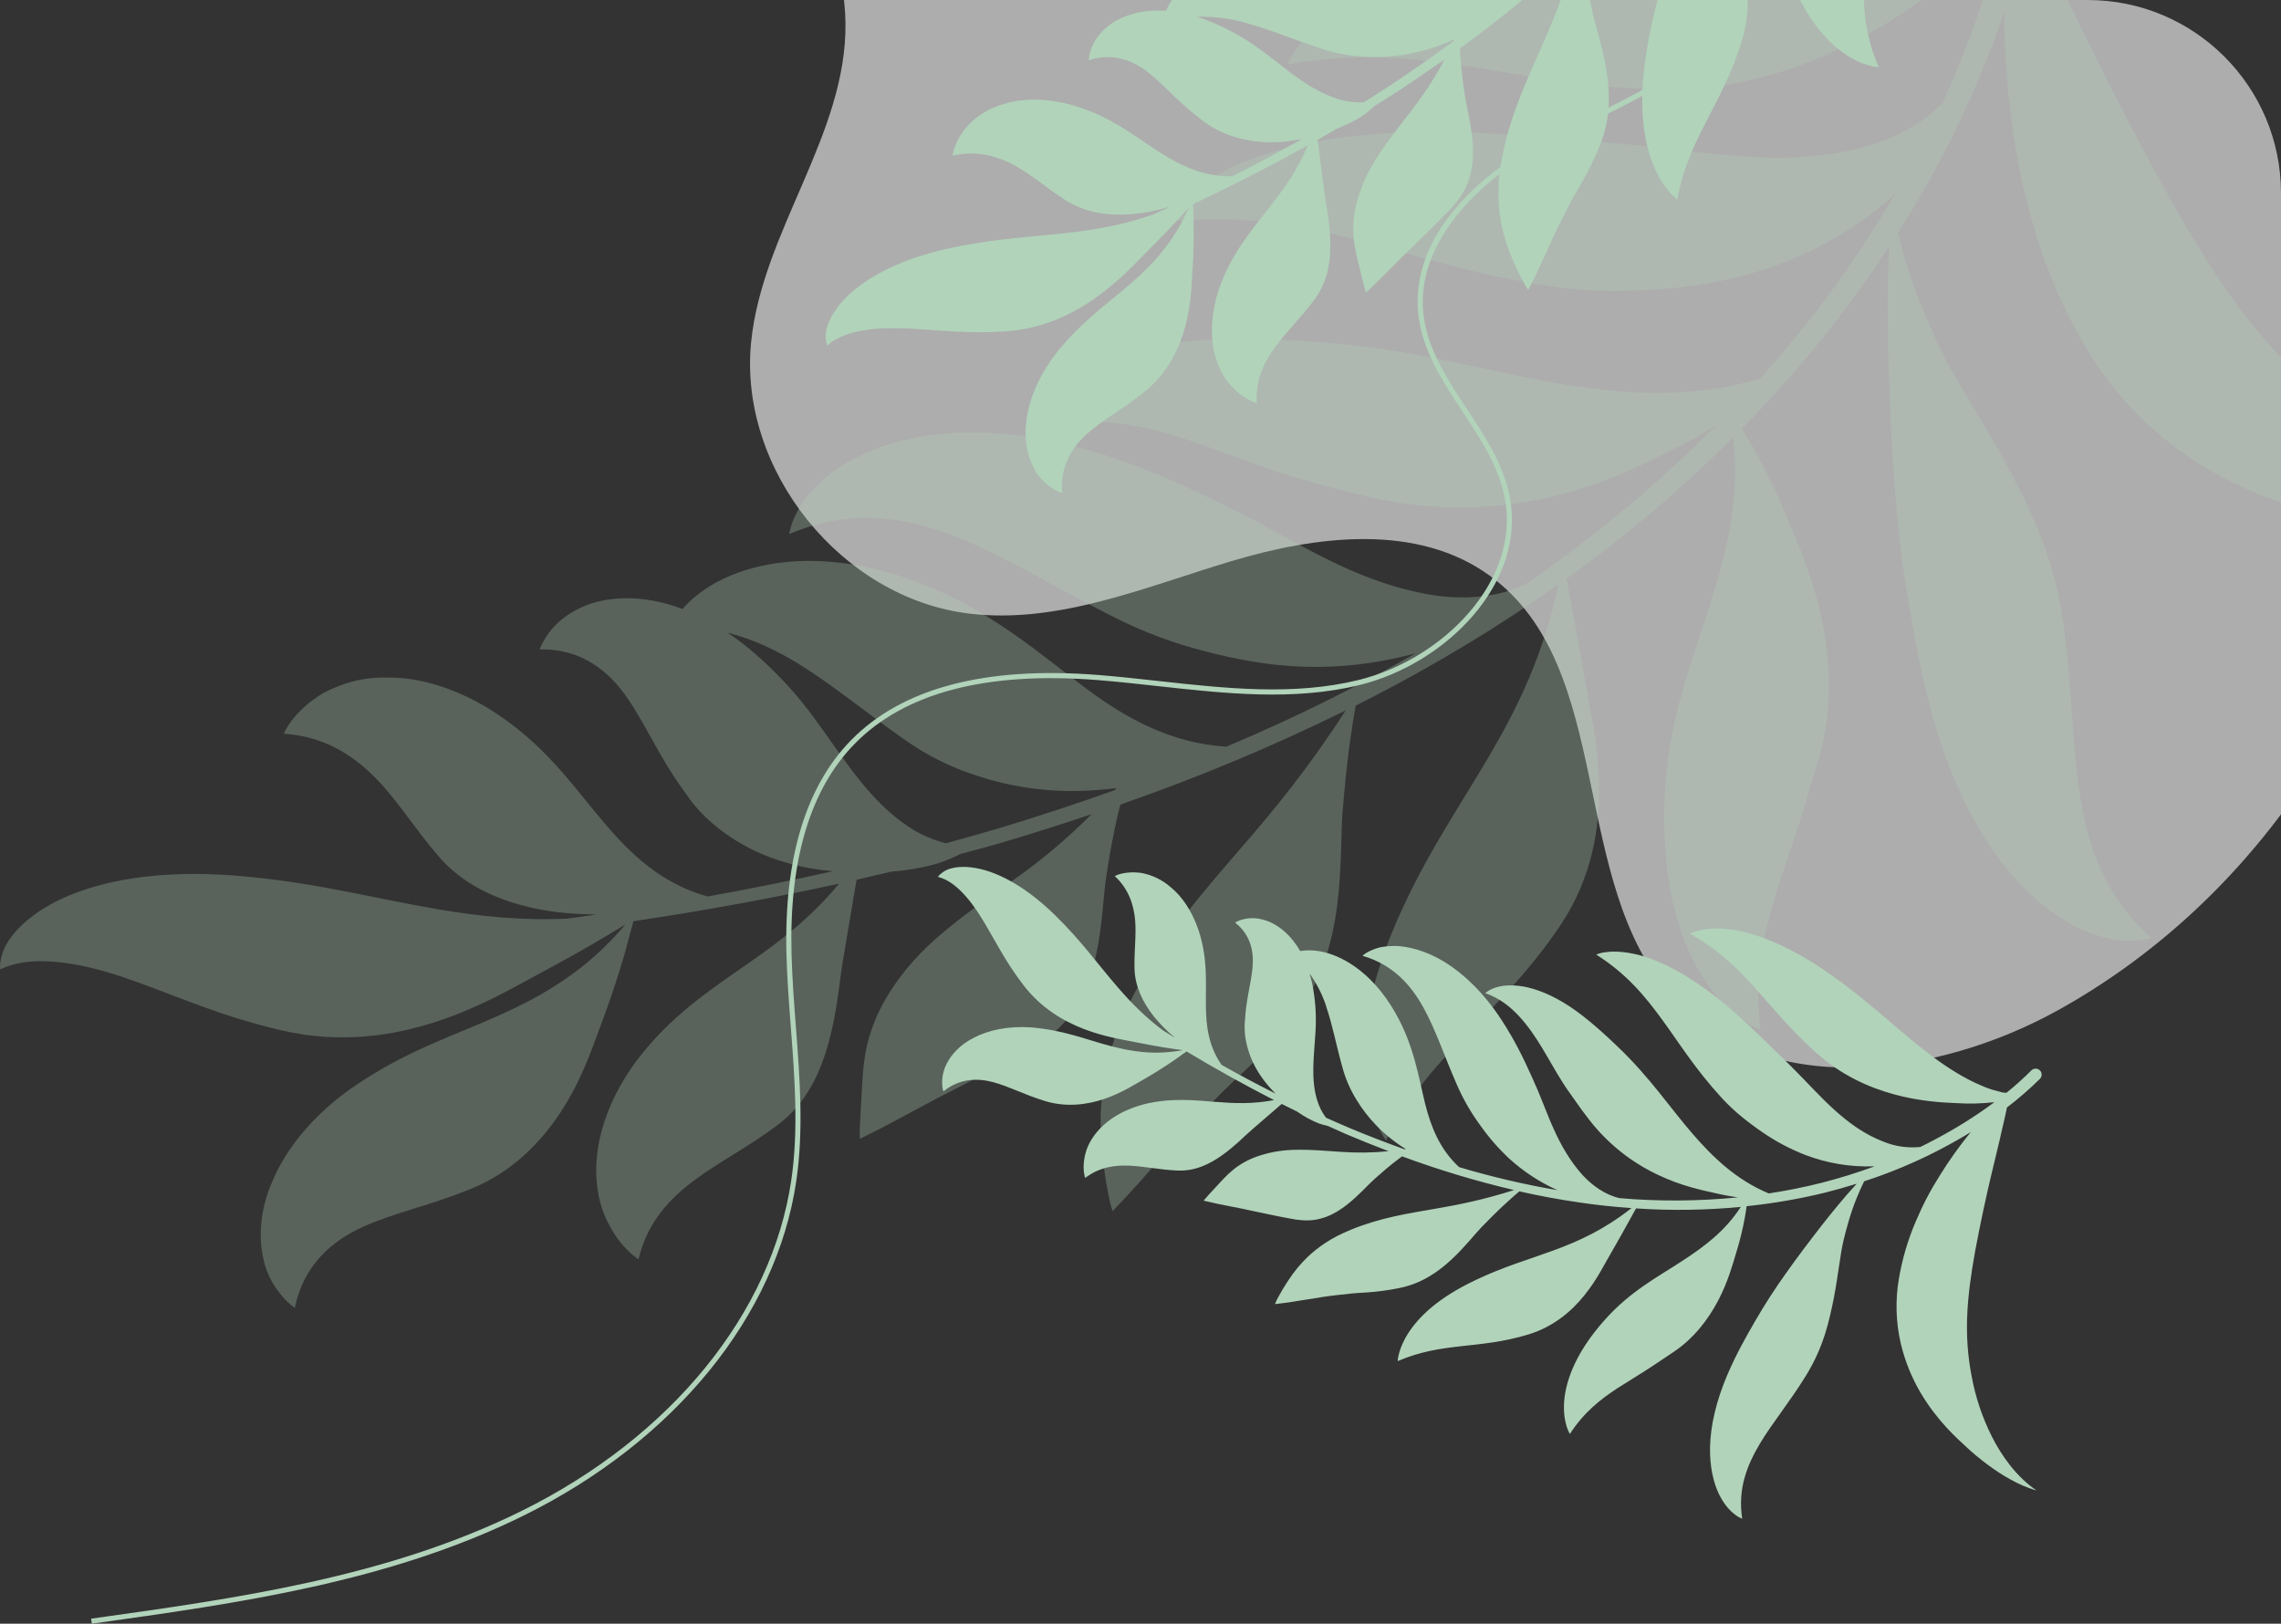 <svg width="118" height="84" viewBox="0 0 118 84" fill="none" xmlns="http://www.w3.org/2000/svg">
<rect x="0" y="0" width="118" height="84" fill="#333333" stroke="none"/>
<g clip-path="url(#clip0_983_140)">
<path opacity="0.6" d="M125.636 -50.669C114.989 -58.444 101.659 -62.491 88.474 -61.951C79.555 -61.586 70.744 -59.2 61.828 -59.628C57.334 -59.845 52.897 -60.776 48.407 -61.09C43.917 -61.404 39.215 -61.043 35.279 -58.868C31.343 -56.693 28.358 -52.368 28.838 -47.905L32.907 -49.023C28.06 -47.517 23.925 -43.802 21.977 -39.117C19.871 -34.053 20.369 -27.99 23.273 -23.335C26.169 -18.689 31.039 -15.717 35.319 -12.295C39.599 -8.873 43.66 -4.298 43.738 1.171C43.821 6.955 39.428 11.955 38.856 17.712C38.199 24.323 43.536 30.954 50.15 31.745C54.754 32.296 59.236 30.371 63.676 29.038C68.117 27.704 73.319 27.059 77.067 29.782C83.624 34.546 81.093 45.617 86.546 51.607C91.36 56.897 100.158 55.747 106.425 52.284C116.158 46.907 123.179 36.9 124.912 25.94C125.812 20.246 125.667 13.685 129.927 9.789C133.425 6.591 138.775 6.377 142.711 3.732C146.122 1.441 148.149 -2.53 148.765 -6.585C149.381 -10.64 148.717 -14.789 147.638 -18.747C144.174 -31.444 136.282 -42.895 125.636 -50.669Z" fill="white"/>
<path opacity="0.3" d="M0.009 50.15C1.096 49.626 2.468 49.663 3.639 49.857C4.835 50.041 5.956 50.398 7.076 50.799C9.32 51.606 11.573 52.62 14.592 53.31C20.661 54.726 25.659 51.558 27.778 50.437C28.741 49.924 30.271 49.086 31.537 48.32L32.355 47.824C30.354 50.198 28.159 51.471 25.934 52.475C23.491 53.594 20.942 54.349 18.069 56.377C16.157 57.745 14.789 59.46 14.112 61.063C13.403 62.657 13.394 64.09 13.618 65.081C13.807 66.076 14.324 66.735 14.646 67.118C14.994 67.507 15.256 67.66 15.256 67.66C15.7 65.433 17.207 64.17 18.798 63.46C20.428 62.721 22.215 62.386 24.389 61.493C26.569 60.61 28.134 58.952 29.186 57.249C30.248 55.541 30.775 53.817 31.148 52.85C31.481 51.978 31.967 50.555 32.311 49.346C32.495 48.666 32.659 48.06 32.768 47.657C36.336 47.129 39.882 46.482 43.408 45.714C41.922 47.501 40.374 48.676 38.779 49.787C36.797 51.183 34.679 52.523 32.849 54.984C30.441 58.344 30.605 61.281 31.279 62.881C31.974 64.532 33.033 65.148 33.033 65.148C33.482 63.234 34.639 62.01 35.935 61.048C37.248 60.075 38.705 59.344 40.22 58.206C41.731 57.076 42.452 55.483 42.89 53.846C43.331 52.223 43.446 50.598 43.609 49.678C43.779 48.666 44.098 46.775 44.311 45.512C44.917 45.375 45.523 45.235 46.128 45.09C46.967 45.024 47.971 44.864 48.752 44.587C49.066 44.471 49.373 44.337 49.671 44.184C50.378 43.996 51.085 43.808 51.788 43.604C53.358 43.142 54.917 42.642 56.471 42.121C55.248 43.349 53.921 44.47 52.505 45.47C51.561 46.151 50.616 46.796 49.689 47.512C48.745 48.261 47.906 48.916 46.899 50.123C45.716 51.592 45.249 52.697 44.962 53.658C44.693 54.603 44.643 55.416 44.596 56.173C44.554 56.873 44.519 57.577 44.491 58.103C44.465 58.602 44.479 58.919 44.479 58.919C46.394 57.988 47.82 57.128 49.419 56.339L51.758 55.115L52.885 54.497C53.285 54.292 53.669 54.058 54.034 53.797C55.677 52.645 56.342 51.034 56.693 49.449C57.044 47.864 57.079 46.303 57.22 45.399C57.34 44.598 57.557 43.269 57.834 42.121C57.874 41.95 57.915 41.785 57.959 41.624C61.94 40.242 65.831 38.616 69.611 36.755C67.722 39.691 66.004 41.787 64.249 43.815C62.311 46.066 60.374 48.238 58.779 51.209C58.511 51.711 58.276 52.194 58.058 52.684C57.542 53.886 57.198 55.153 57.035 56.45C56.875 57.781 56.942 58.802 57.027 59.687C57.112 60.571 57.243 61.303 57.346 61.827C57.397 62.108 57.467 62.385 57.556 62.656C59.406 60.745 60.671 59.102 62.172 57.581C62.905 56.816 63.632 56.087 64.382 55.408C65.231 54.606 66.028 53.751 66.768 52.847C68.362 50.898 68.92 48.791 69.176 46.839C69.42 44.893 69.365 43.095 69.452 42.023C69.533 41.081 69.664 39.507 69.867 38.168C69.956 37.529 70.052 36.947 70.129 36.507C72.129 35.502 74.089 34.418 76.009 33.253C77.589 32.303 79.128 31.281 80.636 30.215C79.039 37.575 75.423 40.844 72.62 46.852C70.649 51.038 70.405 53.991 70.662 55.997C70.91 57.99 71.7 58.997 71.7 58.997C74.151 54.246 77.606 52.557 80.779 47.784C83.916 42.998 82.401 37.746 82.051 35.523C81.817 34.079 81.302 31.338 81.035 29.935C84.106 27.737 86.99 25.292 89.66 22.625C90.038 25.784 89.321 28.545 88.508 31.136C87.579 34.166 86.268 37.172 86.115 41.358C85.912 46.455 87.268 49.551 88.548 51.214C89.841 52.895 91.072 53.266 91.072 53.266C90.747 50.52 91.221 48.325 91.89 46.165C92.245 45.098 92.63 43.94 92.991 42.852C93.381 41.689 93.707 40.427 94.074 39.283C94.819 36.733 94.704 34.218 94.233 31.989C93.762 29.761 92.927 27.947 92.487 26.873C91.973 25.61 91.38 24.381 90.713 23.192C90.498 22.811 90.291 22.47 90.104 22.173C92.095 20.155 93.947 18.006 95.648 15.739C96.371 14.762 97.066 13.762 97.731 12.739C97.619 14.854 97.649 16.725 97.685 18.48C97.759 20.803 97.844 22.92 98.004 24.993C98.159 27.059 98.375 29.124 98.738 31.173C99.067 33.12 99.431 35.188 100.109 37.492C101.008 40.558 102.273 42.998 103.651 44.736C105.025 46.483 106.467 47.511 107.641 48.057C108.843 48.597 109.76 48.693 110.379 48.661C110.988 48.637 111.285 48.517 111.285 48.517C108.796 46.312 107.983 43.624 107.582 41.046C107.18 38.414 107.215 35.724 106.739 32.231C106.214 28.58 104.884 26.058 103.663 23.782C102.426 21.545 101.176 19.684 100.578 18.45C100.034 17.365 99.2 15.532 98.676 13.823C98.471 13.178 98.309 12.557 98.186 12.034C99.761 9.567 101.128 6.975 102.274 4.283C102.786 3.079 103.256 1.86 103.682 0.626C103.682 0.717 103.682 0.809 103.682 0.899C103.716 2.765 103.825 4.549 104.081 6.331C104.312 8.19 104.7 10.027 105.238 11.822C105.805 13.719 106.584 15.714 107.81 17.817C108.977 19.834 110.529 21.603 112.38 23.023C113.936 24.21 115.666 25.151 117.51 25.814C120.813 26.997 123.591 27.102 125.223 27.188C126.687 27.28 129.026 27.223 130.835 26.874C132.669 26.555 133.867 25.988 133.867 25.988C131.299 26.227 128.63 25.531 126.411 24.558C124.274 23.612 122.285 22.367 120.502 20.86C117.012 17.966 114.764 14.723 112.244 10.258C108.957 4.327 107.384 0.76 106.163 -1.601C105.696 -2.568 105.295 -3.33 104.992 -3.903C105.348 -5.432 105.607 -6.982 105.765 -8.544V-8.548C105.781 -8.721 105.728 -8.892 105.617 -9.025C105.505 -9.158 105.346 -9.242 105.173 -9.258C105 -9.274 104.829 -9.221 104.695 -9.11C104.562 -9 104.478 -8.841 104.462 -8.669L104.457 -8.611C104.344 -7.428 104.169 -6.25 103.934 -5.085L103.587 -4.848L102.873 -4.528C102.398 -4.302 101.904 -4.122 101.396 -3.989C100.879 -3.846 100.398 -3.684 99.869 -3.594C97.812 -3.165 95.8 -3.029 93.82 -2.995C89.854 -2.924 85.977 -3.246 81.243 -2.9C74.933 -2.449 71.163 -0.858 69.103 0.589C67.032 2.072 66.615 3.327 66.615 3.327C73.61 2.129 77.789 4.298 85.205 4.612C92.674 4.989 98.205 0.923 100.427 -0.761C101.313 -1.389 102.609 -2.449 103.58 -3.479C102.965 -0.989 102.154 1.448 101.152 3.81C100.942 4.321 100.722 4.828 100.492 5.331C99.547 6.301 98.337 7.014 97.026 7.424C95.021 8.089 92.917 8.227 90.835 8.127C88.712 8.042 86.743 7.703 84.229 7.472C82.008 7.284 79.73 7.05 77.128 6.913C70.203 6.479 65.643 7.593 63.215 8.915C61.982 9.569 61.237 10.221 60.799 10.712C60.362 11.203 60.223 11.506 60.223 11.506C64.096 11.02 67.18 11.639 70.226 12.42C73.288 13.21 76.348 14.261 80.551 14.851C81.573 14.993 82.604 15.06 83.636 15.052C84.163 15.048 84.567 15.038 84.983 15.013C85.434 14.993 85.873 14.963 86.331 14.921C88.078 14.773 89.802 14.421 91.467 13.874C93.838 13.077 96.026 11.818 97.905 10.17C97.94 10.141 97.979 10.107 98.015 10.074C97.007 11.794 95.915 13.461 94.736 15.075C93.587 16.64 92.351 18.139 91.058 19.587C87.371 20.69 83.87 20.387 80.674 19.85C76.865 19.205 73.237 18.075 68.369 17.708C65.577 17.497 62.926 17.418 60.815 17.749C58.68 18.063 57.037 18.694 55.921 19.419C54.805 20.144 54.213 20.9 53.935 21.454C53.656 22.008 53.635 22.321 53.635 22.321C55.146 21.756 56.684 21.738 58.084 21.932C59.493 22.127 60.8 22.522 62.113 22.979C63.426 23.436 64.737 23.968 66.241 24.46C66.974 24.711 67.873 24.924 68.606 25.135C69.351 25.341 70.164 25.552 71.032 25.747C74.501 26.548 77.824 26.312 80.563 25.622C83.306 24.948 85.397 23.823 86.63 23.199C87.227 22.916 87.995 22.491 88.778 22.014C85.772 25.035 82.492 27.771 78.978 30.187C77.608 30.894 75.844 31.037 74.224 30.802C72.263 30.504 70.442 29.818 68.705 28.956C67.834 28.533 66.977 28.056 66.085 27.567L64.656 26.798L63.226 26.081C61.318 25.139 59.244 24.185 56.767 23.422C53.478 22.4 50.482 22.19 48.122 22.514C45.743 22.832 44.039 23.699 42.959 24.5C42.507 24.864 42.091 25.271 41.717 25.716C41.48 26.037 41.276 26.381 41.108 26.743C40.852 27.308 40.832 27.63 40.832 27.63C44.037 26.249 46.955 26.776 49.46 27.766C52.022 28.776 54.348 30.262 57.567 31.898C59.089 32.675 60.694 33.278 62.352 33.695C63.831 34.09 65.5 34.395 66.973 34.469C69.617 34.626 71.811 34.179 73.232 33.801C70.071 35.605 66.802 37.217 63.446 38.627C60.57 38.458 58.262 37.152 56.252 35.668C53.88 33.91 51.331 31.596 47.53 30.144C45.002 29.171 42.777 28.928 41.029 29.047C39.282 29.166 37.973 29.629 37.039 30.136C36.204 30.6 35.664 31.094 35.307 31.505C34.876 31.339 34.433 31.209 33.981 31.117C32.316 30.762 30.938 31.012 30.028 31.445C29.105 31.873 28.592 32.445 28.297 32.878C28.002 33.311 27.919 33.6 27.919 33.6C30.086 33.533 31.531 34.752 32.469 36.133C33.428 37.529 34.138 39.244 35.499 41.085C36.651 42.803 38.669 44.051 40.587 44.601C41.403 44.844 42.242 45.002 43.091 45.07C40.94 45.554 38.779 45.99 36.607 46.379C34.21 45.717 32.594 44.161 31.207 42.508C29.641 40.68 28.219 38.504 25.361 36.706C23.461 35.539 21.612 35.044 20.128 35.055C18.65 34.997 17.513 35.44 16.717 35.859C15.11 36.826 14.683 37.959 14.683 37.959C16.755 38.089 18.238 39.055 19.399 40.219C20.576 41.411 21.409 42.818 22.683 44.292C23.942 45.77 25.722 46.562 27.535 46.966C28.75 47.242 29.924 47.3 30.86 47.309C30.361 47.38 29.863 47.456 29.365 47.524C26.959 47.637 24.809 47.401 22.737 47.054C19.458 46.504 16.354 45.653 12.43 45.321C7.223 44.869 3.704 45.911 1.77 47.327C0.813 48.028 0.297 48.758 0.128 49.321C-0.047 49.862 0.009 50.15 0.009 50.15ZM41.286 34.327C43.129 35.465 44.759 36.846 46.884 38.325C47.891 39.03 48.991 39.594 50.152 40C51.277 40.404 52.445 40.677 53.633 40.816C55.216 41.008 56.645 40.91 57.757 40.77C57.725 40.806 57.691 40.845 57.66 40.88C55.649 41.598 53.62 42.265 51.575 42.88C50.699 43.14 49.817 43.382 48.935 43.624C48.247 43.455 47.594 43.167 47.006 42.773C45.976 42.095 45.137 41.203 44.38 40.251C43.624 39.3 42.943 38.264 42.14 37.175C41.707 36.58 41.243 36.009 40.748 35.465C40.227 34.896 39.675 34.356 39.095 33.848C38.635 33.446 38.15 33.073 37.642 32.733C38.998 33.079 40.184 33.654 41.286 34.327Z" fill="#b1d3ba"/>
<path d="M42.791 17.88C43.34 17.378 44.158 17.154 44.885 17.059C45.623 16.955 46.352 16.966 47.089 17.001C48.561 17.078 50.074 17.274 51.983 17.146C55.823 16.9 58.212 14.132 59.263 13.095C59.741 12.619 60.495 11.851 61.106 11.172L61.499 10.733C60.744 12.491 59.674 13.638 58.541 14.628C57.297 15.725 55.926 16.626 54.59 18.338C53.706 19.488 53.205 20.746 53.092 21.815C52.959 22.882 53.211 23.732 53.521 24.278C53.749 24.698 54.085 25.05 54.494 25.298C54.636 25.39 54.79 25.461 54.951 25.51C54.815 24.114 55.479 23.099 56.292 22.395C57.123 21.668 58.118 21.151 59.245 20.235C60.372 19.319 61.003 18.064 61.322 16.87C61.642 15.675 61.646 14.557 61.694 13.919C61.734 13.344 61.764 12.417 61.752 11.639C61.739 11.204 61.727 10.818 61.72 10.56C63.734 9.611 65.715 8.595 67.663 7.512C67.105 8.831 66.401 9.804 65.657 10.746C64.735 11.925 63.724 13.095 63.084 14.876C62.266 17.293 62.886 19 63.572 19.825C64.28 20.681 65.016 20.855 65.016 20.855C64.938 19.644 65.402 18.713 65.995 17.913C66.588 17.113 67.328 16.412 68.019 15.468C68.709 14.525 68.85 13.459 68.816 12.414C68.782 11.369 68.564 10.395 68.493 9.822C68.412 9.194 68.261 8.018 68.16 7.234C68.496 7.044 68.829 6.853 69.159 6.66C69.643 6.472 70.208 6.197 70.62 5.895C70.785 5.77 70.942 5.636 71.091 5.493C71.475 5.254 71.859 5.017 72.239 4.772C73.084 4.219 73.916 3.645 74.742 3.06C74.239 4.004 73.655 4.904 72.996 5.748C72.561 6.319 72.118 6.869 71.698 7.458C71.275 8.068 70.896 8.605 70.517 9.499C70.081 10.578 70.003 11.315 70.006 11.934C70.016 12.541 70.132 13.03 70.24 13.486C70.345 13.909 70.448 14.329 70.526 14.646C70.6 14.945 70.666 15.13 70.666 15.13C71.631 14.238 72.32 13.475 73.121 12.723L74.28 11.584L74.835 11.018C75.035 10.826 75.221 10.619 75.389 10.399C76.154 9.426 76.258 8.353 76.181 7.355C76.104 6.356 75.845 5.425 75.767 4.866C75.694 4.371 75.583 3.548 75.541 2.819C75.534 2.71 75.529 2.605 75.524 2.505C77.631 0.977 79.641 -0.679 81.543 -2.455C80.951 -0.383 80.311 1.165 79.637 2.676C78.895 4.353 78.14 5.982 77.73 8.023C77.662 8.367 77.608 8.696 77.568 9.024C77.532 9.342 77.515 9.662 77.516 9.983C77.516 10.469 77.558 10.954 77.641 11.432C77.76 12.09 77.953 12.732 78.218 13.346C78.43 13.849 78.635 14.264 78.79 14.556C78.871 14.712 78.962 14.864 79.063 15.008C79.81 13.547 80.267 12.349 80.88 11.183C81.176 10.6 81.475 10.039 81.796 9.504C82.154 8.879 82.472 8.231 82.747 7.564C83.34 6.127 83.292 4.783 83.093 3.583C82.894 2.383 82.534 1.335 82.392 0.686C82.271 0.114 82.067 -0.839 81.946 -1.667C81.883 -2.061 81.836 -2.421 81.803 -2.696C82.805 -3.647 83.769 -4.639 84.696 -5.669C85.459 -6.512 86.186 -7.391 86.886 -8.29C87.264 -3.654 85.711 -1.076 85.132 2.978C84.718 5.803 85.104 7.593 85.615 8.734C86.126 9.875 86.767 10.322 86.767 10.322C87.363 7.075 89.102 5.459 90.123 2.072C91.119 -1.318 89.281 -4.153 88.675 -5.405C88.277 -6.215 87.478 -7.745 87.072 -8.526C88.493 -10.373 89.76 -12.334 90.861 -14.387C91.65 -12.587 91.722 -10.826 91.706 -9.15C91.701 -7.192 91.465 -5.181 92.125 -2.679C92.92 0.371 94.277 1.959 95.332 2.714C96.398 3.477 97.192 3.477 97.192 3.477C96.508 1.911 96.394 0.526 96.402 -0.867C96.42 -1.561 96.44 -2.315 96.459 -3.023C96.48 -3.776 96.447 -4.584 96.459 -5.326C96.442 -6.966 95.922 -8.433 95.243 -9.666C94.565 -10.9 93.746 -11.823 93.292 -12.38C92.761 -13.034 92.19 -13.655 91.582 -14.239C91.387 -14.427 91.205 -14.591 91.04 -14.734C91.856 -16.283 92.566 -17.885 93.165 -19.53C93.416 -20.237 93.647 -20.952 93.857 -21.674C94.172 -20.403 94.524 -19.302 94.86 -18.271C95.32 -16.912 95.751 -15.675 96.217 -14.477C96.672 -13.278 97.187 -12.103 97.76 -10.956C98.304 -9.862 98.891 -8.703 99.704 -7.462C100.786 -5.81 101.97 -4.592 103.098 -3.811C104.227 -3.029 105.26 -2.673 106.053 -2.56C106.86 -2.455 107.42 -2.56 107.781 -2.691C108.141 -2.822 108.29 -2.938 108.29 -2.938C106.423 -3.798 105.457 -5.241 104.759 -6.695C104.05 -8.18 103.588 -9.776 102.682 -11.756C101.716 -13.821 100.478 -15.075 99.345 -16.202C98.212 -17.304 97.141 -18.182 96.564 -18.804C96.049 -19.349 95.226 -20.283 94.613 -21.201C94.375 -21.545 94.168 -21.883 94.002 -22.171C94.49 -23.91 94.833 -25.687 95.028 -27.483C95.115 -28.285 95.174 -29.09 95.204 -29.896C95.221 -29.842 95.237 -29.788 95.254 -29.734C95.591 -28.664 95.996 -27.616 96.465 -26.595C96.933 -25.537 97.49 -24.52 98.13 -23.554C98.87 -22.427 99.742 -21.392 100.729 -20.472C101.781 -19.488 103.016 -18.721 104.365 -18.212C105.498 -17.788 106.69 -17.54 107.898 -17.477C110.063 -17.367 111.725 -17.801 112.705 -18.042C113.586 -18.249 114.96 -18.7 115.967 -19.229C116.994 -19.745 117.6 -20.296 117.6 -20.296C116.125 -19.696 114.422 -19.632 112.935 -19.811C111.503 -19.989 110.104 -20.369 108.78 -20.941C106.199 -22.03 104.286 -23.546 101.995 -25.736C98.989 -28.656 97.419 -30.485 96.273 -31.663C95.824 -32.151 95.45 -32.531 95.167 -32.814C95.103 -33.782 94.977 -34.744 94.79 -35.696C94.765 -35.798 94.702 -35.886 94.613 -35.943C94.524 -35.999 94.417 -36.019 94.314 -35.998C94.211 -35.977 94.121 -35.916 94.061 -35.83C94.002 -35.743 93.979 -35.637 93.997 -35.533L94.004 -35.498C94.15 -34.778 94.258 -34.051 94.328 -33.32L94.165 -33.118L93.8 -32.804C93.561 -32.586 93.3 -32.391 93.024 -32.222C92.744 -32.045 92.489 -31.863 92.192 -31.72C91.053 -31.098 89.888 -30.66 88.724 -30.286C86.389 -29.536 84.041 -29.036 81.304 -27.986C77.653 -26.593 75.711 -24.979 74.753 -23.757C73.795 -22.511 73.773 -21.694 73.773 -21.694C77.694 -23.652 80.553 -23.116 84.994 -24.252C89.477 -25.362 92.018 -28.753 93.03 -30.146C93.554 -30.826 94.014 -31.552 94.406 -32.315C94.49 -30.733 94.448 -29.147 94.28 -27.572C94.247 -27.232 94.208 -26.893 94.162 -26.555C93.767 -25.808 93.192 -25.17 92.489 -24.699C91.423 -23.946 90.204 -23.491 88.955 -23.179C87.685 -22.851 86.46 -22.7 84.932 -22.388C83.586 -22.102 82.196 -21.835 80.633 -21.452C76.461 -20.473 73.965 -19.003 72.768 -17.786C72.157 -17.18 71.833 -16.661 71.662 -16.293C71.57 -16.112 71.503 -15.92 71.464 -15.721C73.668 -16.699 75.601 -16.883 77.542 -16.965C79.494 -17.044 81.492 -16.969 84.083 -17.37C84.713 -17.468 85.334 -17.612 85.943 -17.801C86.258 -17.898 86.492 -17.976 86.733 -18.065C86.996 -18.157 87.251 -18.253 87.514 -18.359C88.52 -18.759 89.476 -19.275 90.362 -19.895C91.621 -20.789 92.689 -21.924 93.504 -23.233C93.52 -23.257 93.536 -23.285 93.552 -23.309C93.265 -22.113 92.918 -20.932 92.51 -19.768C92.112 -18.638 91.65 -17.531 91.145 -16.441C89.164 -15.132 87.04 -14.687 85.053 -14.432C82.684 -14.132 80.335 -14.155 77.392 -13.502C75.703 -13.125 74.122 -12.703 72.932 -12.13C71.725 -11.565 70.868 -10.897 70.338 -10.27C69.808 -9.642 69.595 -9.088 69.531 -8.713C69.467 -8.337 69.509 -8.148 69.509 -8.148C70.3 -8.751 71.209 -9.037 72.069 -9.171C72.929 -9.305 73.782 -9.307 74.638 -9.271C75.494 -9.234 76.367 -9.154 77.345 -9.131C77.823 -9.115 78.393 -9.148 78.864 -9.155C79.335 -9.161 79.86 -9.186 80.408 -9.225C82.392 -9.363 84.315 -9.969 86.018 -10.992C87.52 -11.88 88.554 -12.918 89.171 -13.503C89.474 -13.778 89.851 -14.166 90.228 -14.587C88.993 -12.265 87.544 -10.063 85.901 -8.008C85.218 -7.346 84.201 -6.947 83.201 -6.797C81.987 -6.623 80.788 -6.704 79.606 -6.904C79.016 -6.998 78.423 -7.127 77.808 -7.257L76.826 -7.458L75.852 -7.626C74.554 -7.843 73.157 -8.037 71.555 -8.045C69.427 -8.063 67.619 -7.653 66.282 -7.041C64.933 -6.429 64.078 -5.612 63.584 -4.945C63.381 -4.649 63.208 -4.333 63.068 -4.003C62.985 -3.771 62.926 -3.531 62.891 -3.287C62.842 -2.91 62.887 -2.714 62.887 -2.714C64.534 -4.103 66.355 -4.311 68.013 -4.173C69.709 -4.032 71.35 -3.568 73.548 -3.176C74.588 -2.988 75.645 -2.918 76.7 -2.968C77.645 -2.998 78.686 -3.115 79.571 -3.334C80.838 -3.643 82.047 -4.154 83.152 -4.846C81.606 -3.216 79.963 -1.68 78.231 -0.247C76.501 0.166 74.902 -0.194 73.447 -0.713C71.729 -1.33 69.807 -2.242 67.299 -2.423C65.629 -2.549 64.271 -2.298 63.259 -1.912C62.247 -1.527 61.559 -1.023 61.095 -0.556C60.772 -0.233 60.509 0.145 60.317 0.559C60.033 0.539 59.748 0.541 59.464 0.566C58.415 0.654 57.646 1.048 57.185 1.466C56.828 1.774 56.563 2.174 56.419 2.622C56.364 2.781 56.333 2.948 56.324 3.116C57.593 2.691 58.666 3.153 59.468 3.803C60.287 4.457 61.013 5.344 62.148 6.188C63.138 6.999 64.555 7.377 65.787 7.36C66.314 7.359 66.839 7.302 67.354 7.19C66.169 7.86 64.969 8.504 63.755 9.121C62.219 9.157 60.984 8.526 59.868 7.796C58.614 6.994 57.383 5.961 55.371 5.41C54.038 5.059 52.856 5.096 51.98 5.368C51.27 5.554 50.623 5.929 50.108 6.451C49.331 7.31 49.282 8.056 49.282 8.056C50.531 7.763 51.58 8.07 52.475 8.55C53.385 9.045 54.13 9.728 55.148 10.371C56.165 11.014 57.351 11.17 58.496 11.086C59.184 11.028 59.864 10.897 60.524 10.695C60.242 10.827 59.961 10.96 59.678 11.089C58.276 11.585 56.963 11.83 55.675 11.994C53.638 12.253 51.65 12.304 49.27 12.81C46.111 13.471 44.217 14.716 43.328 15.897C42.888 16.483 42.714 17.006 42.715 17.369C42.709 17.72 42.791 17.88 42.791 17.88ZM64.36 1.161C65.653 1.504 66.864 2.029 68.386 2.526C69.108 2.763 69.859 2.9 70.619 2.934C71.356 2.971 72.095 2.924 72.822 2.794C73.661 2.641 74.477 2.384 75.252 2.031C75.24 2.058 75.227 2.087 75.215 2.113C74.154 2.897 73.075 3.653 71.976 4.381C71.504 4.691 71.027 4.993 70.549 5.292C70.112 5.315 69.674 5.261 69.256 5.133C68.525 4.916 67.871 4.539 67.251 4.111C66.63 3.683 66.044 3.192 65.374 2.692C65.011 2.418 64.632 2.163 64.241 1.93C63.831 1.686 63.408 1.466 62.974 1.269C62.63 1.113 62.276 0.979 61.914 0.869C62.739 0.843 63.564 0.941 64.36 1.161Z" fill="#b1d3ba"/>
<path d="M48.52 45.364C49.083 45.501 49.578 45.929 49.951 46.359C50.336 46.789 50.644 47.263 50.934 47.75C51.516 48.73 52.04 49.788 52.943 50.962C54.752 53.329 57.567 53.677 58.692 53.907C59.205 54.01 60.026 54.165 60.728 54.267L61.181 54.33C59.716 54.599 58.517 54.402 57.388 54.097C56.144 53.768 54.971 53.273 53.29 53.149C52.166 53.073 51.136 53.292 50.394 53.679C49.645 54.051 49.204 54.578 48.984 55.012C48.81 55.34 48.726 55.708 48.741 56.079C48.743 56.21 48.763 56.34 48.801 56.465C49.646 55.774 50.588 55.768 51.393 55.989C52.221 56.212 52.983 56.631 54.06 56.961C55.136 57.292 56.219 57.161 57.129 56.851C58.039 56.541 58.766 56.066 59.198 55.822C59.587 55.601 60.201 55.222 60.698 54.881L61.383 54.396C62.862 55.285 64.371 56.124 65.908 56.912C64.814 57.12 63.883 57.084 62.954 57.01C61.795 56.923 60.603 56.776 59.176 57.128C57.26 57.638 56.423 58.773 56.183 59.569C55.931 60.392 56.137 60.94 56.137 60.94C56.887 60.369 57.689 60.269 58.462 60.306C59.244 60.346 60.006 60.519 60.913 60.557C61.821 60.596 62.57 60.23 63.232 59.758C63.894 59.287 64.428 58.727 64.771 58.437C65.143 58.115 65.841 57.513 66.304 57.111C66.569 57.244 66.836 57.376 67.103 57.507C67.451 57.755 67.829 57.961 68.226 58.119C68.378 58.171 68.532 58.215 68.689 58.249C69.008 58.393 69.327 58.539 69.649 58.678C70.369 58.984 71.097 59.273 71.832 59.557C71.004 59.638 70.172 59.649 69.343 59.588C68.786 59.553 68.24 59.505 67.679 59.487C67.101 59.477 66.591 59.464 65.85 59.604C64.964 59.787 64.453 60.053 64.054 60.321C63.666 60.589 63.4 60.873 63.15 61.138L62.521 61.819C62.358 61.996 62.269 62.117 62.269 62.117C63.261 62.355 64.05 62.471 64.882 62.665L66.12 62.923L66.725 63.038C66.935 63.083 67.149 63.113 67.364 63.128C68.323 63.202 69.061 62.808 69.674 62.33C70.288 61.851 70.778 61.284 71.107 60.994C71.395 60.734 71.882 60.309 72.335 59.968C72.402 59.918 72.468 59.869 72.532 59.823C74.425 60.523 76.36 61.105 78.325 61.566C76.728 62.075 75.453 62.328 74.185 62.544C72.781 62.787 71.402 63 69.904 63.611C69.652 63.715 69.416 63.821 69.186 63.937C68.965 64.05 68.751 64.176 68.544 64.314C68.229 64.522 67.933 64.757 67.658 65.016C67.284 65.375 66.951 65.775 66.667 66.209C66.432 66.562 66.253 66.872 66.13 67.097C66.063 67.216 66.005 67.34 65.955 67.467C67.221 67.324 68.192 67.102 69.21 66.995C69.714 66.933 70.206 66.887 70.69 66.864C71.249 66.826 71.805 66.752 72.354 66.643C73.547 66.409 74.395 65.8 75.088 65.16C75.78 64.519 76.302 63.834 76.662 63.465C76.977 63.141 77.509 62.6 77.993 62.166C78.221 61.957 78.434 61.772 78.597 61.633C79.643 61.869 80.699 62.066 81.764 62.217C82.638 62.347 83.518 62.436 84.401 62.5C81.563 64.735 79.228 64.843 76.355 66.213C74.348 67.157 73.355 68.173 72.837 68.993C72.319 69.813 72.304 70.416 72.304 70.416C74.662 69.405 76.454 69.83 79.085 69.032C81.707 68.216 82.752 65.816 83.303 64.889C83.657 64.285 84.305 63.115 84.635 62.516C86.441 62.637 88.254 62.611 90.055 62.437C89.228 63.716 88.12 64.521 87.028 65.231C85.758 66.068 84.356 66.78 83.02 68.28C81.388 70.1 80.943 71.657 80.908 72.66C80.872 73.674 81.213 74.185 81.213 74.185C81.932 73.07 82.777 72.405 83.685 71.81L85.104 70.92C85.602 70.609 86.109 70.245 86.594 69.931C87.648 69.216 88.372 68.252 88.882 67.285C89.392 66.318 89.637 65.395 89.8 64.864C89.996 64.24 90.153 63.605 90.269 62.962C90.306 62.757 90.332 62.568 90.356 62.401C91.707 62.261 93.049 62.031 94.37 61.711C94.935 61.569 95.496 61.411 96.052 61.237C95.364 61.984 94.804 62.684 94.281 63.344C93.599 64.222 92.983 65.032 92.409 65.847C91.828 66.655 91.289 67.491 90.792 68.352C90.32 69.168 89.822 70.047 89.368 71.103C88.764 72.509 88.487 73.794 88.464 74.856C88.44 75.916 88.656 76.739 88.923 77.295C89.202 77.86 89.511 78.174 89.75 78.35C89.863 78.443 89.991 78.518 90.128 78.571C89.881 77.002 90.402 75.761 91.042 74.686C91.698 73.591 92.533 72.608 93.424 71.17C94.353 69.665 94.63 68.329 94.874 67.117C95.1 65.913 95.207 64.846 95.36 64.21C95.491 63.645 95.741 62.713 96.071 61.923C96.192 61.622 96.323 61.344 96.437 61.113C97.772 60.68 99.07 60.138 100.315 59.492C100.872 59.203 101.418 58.895 101.952 58.569L101.869 58.67C101.321 59.347 100.817 60.058 100.358 60.798C99.876 61.555 99.459 62.351 99.111 63.178C98.698 64.138 98.402 65.144 98.229 66.174C98.044 67.274 98.077 68.399 98.326 69.486C98.539 70.397 98.891 71.271 99.369 72.076C100.228 73.516 101.222 74.399 101.798 74.927C102.311 75.406 103.193 76.096 103.968 76.517C104.405 76.771 104.872 76.97 105.359 77.111C104.337 76.42 103.564 75.353 103.041 74.316C102.541 73.318 102.186 72.254 101.988 71.155C101.583 69.025 101.743 67.144 102.177 64.729C102.775 61.539 103.284 59.743 103.554 58.5C103.676 58.001 103.761 57.597 103.824 57.294C104.423 56.837 104.992 56.343 105.528 55.814C105.586 55.756 105.618 55.677 105.618 55.595C105.618 55.513 105.586 55.434 105.528 55.375C105.469 55.317 105.39 55.285 105.308 55.285C105.225 55.285 105.146 55.317 105.087 55.375L105.068 55.395C104.664 55.797 104.24 56.178 103.796 56.536L103.596 56.518L103.234 56.42C102.989 56.358 102.751 56.274 102.523 56.169C102.289 56.075 102.061 55.969 101.839 55.851C100.947 55.384 100.163 54.822 99.421 54.234C97.933 53.054 96.601 51.758 94.745 50.447C92.275 48.698 90.394 48.141 89.19 48.049C87.972 47.968 87.434 48.305 87.434 48.305C90.386 49.986 91.268 52.058 93.912 54.424C96.556 56.835 99.842 57.014 101.178 57.067C101.843 57.112 102.51 57.096 103.173 57.021C102.185 57.754 101.14 58.408 100.049 58.976C99.815 59.102 99.578 59.222 99.34 59.337C98.686 59.404 98.027 59.308 97.42 59.057C96.475 58.694 95.657 58.105 94.918 57.437C94.162 56.76 93.533 56.037 92.677 55.187C91.914 54.443 91.144 53.663 90.222 52.822C87.796 50.559 85.772 49.584 84.471 49.336C83.816 49.202 83.341 49.218 83.029 49.266C82.873 49.284 82.719 49.323 82.574 49.384C84.154 50.381 85.107 51.547 85.993 52.761C86.88 53.975 87.693 55.303 89.064 56.796C89.399 57.159 89.759 57.498 90.143 57.808C90.339 57.967 90.492 58.086 90.653 58.203C90.826 58.333 90.997 58.454 91.179 58.579C91.87 59.055 92.614 59.449 93.397 59.752C94.516 60.179 95.709 60.378 96.906 60.34H96.976C96.078 60.669 95.164 60.953 94.237 61.191C93.334 61.421 92.419 61.599 91.499 61.741C89.799 61.028 88.6 59.852 87.583 58.683C86.371 57.287 85.379 55.765 83.69 54.151C82.723 53.225 81.768 52.39 80.886 51.87C80.004 51.337 79.201 51.072 78.567 51.001C77.933 50.93 77.484 51.031 77.213 51.151C77.075 51.204 76.947 51.282 76.836 51.38C77.566 51.631 78.141 52.09 78.598 52.587C79.056 53.085 79.422 53.631 79.766 54.197C80.111 54.763 80.433 55.36 80.837 55.999C81.031 56.313 81.297 56.666 81.504 56.967C81.71 57.268 81.952 57.595 82.213 57.931C83.157 59.148 84.376 60.125 85.772 60.781C86.991 61.366 88.107 61.585 88.753 61.73C89.061 61.806 89.474 61.883 89.909 61.944C87.876 62.147 85.828 62.16 83.792 61.986C83.07 61.83 82.375 61.347 81.848 60.768C81.219 60.06 80.754 59.253 80.376 58.407C80.184 57.987 80.013 57.55 79.833 57.098L79.54 56.38C79.436 56.145 79.332 55.91 79.231 55.68C78.814 54.753 78.339 53.77 77.657 52.736C76.754 51.358 75.713 50.371 74.741 49.773C73.77 49.175 72.871 48.97 72.226 48.938C71.947 48.934 71.669 48.958 71.395 49.009C71.21 49.056 71.029 49.121 70.857 49.204C70.72 49.264 70.594 49.346 70.484 49.447C72.09 49.91 73.007 50.992 73.632 52.119C74.269 53.27 74.674 54.527 75.364 56.109C75.689 56.859 76.099 57.57 76.584 58.228C77.015 58.839 77.507 59.405 78.053 59.918C78.798 60.601 79.648 61.16 80.571 61.572C78.852 61.278 77.152 60.879 75.481 60.38C74.468 59.447 74.018 58.262 73.725 57.103C73.388 55.732 73.152 54.104 72.192 52.412C71.555 51.282 70.807 50.518 70.125 50.031C69.443 49.544 68.818 49.317 68.319 49.221C67.97 49.152 67.611 49.145 67.26 49.2C67.152 49.008 67.028 48.826 66.889 48.654C66.382 48.017 65.797 47.691 65.328 47.575C64.976 47.476 64.603 47.477 64.251 47.578C64.124 47.611 64.002 47.662 63.89 47.729C64.708 48.362 64.872 49.252 64.796 50.047C64.725 50.854 64.462 51.704 64.403 52.797C64.303 53.782 64.667 54.856 65.208 55.643C65.436 55.981 65.698 56.294 65.991 56.578C65.046 56.105 64.114 55.609 63.195 55.091C62.512 54.118 62.39 53.052 62.383 52.021C62.363 50.869 62.503 49.635 61.996 48.101C61.651 47.092 61.119 46.347 60.567 45.903C60.141 45.526 59.621 45.271 59.062 45.164C58.172 45.033 57.669 45.322 57.669 45.322C58.394 46 58.647 46.807 58.721 47.59C58.791 48.388 58.669 49.159 58.689 50.092C58.709 51.025 59.118 51.85 59.664 52.551C59.997 52.969 60.373 53.35 60.787 53.688C60.581 53.562 60.374 53.437 60.17 53.311C59.246 52.621 58.524 51.882 57.864 51.123C56.821 49.924 55.934 48.666 54.586 47.352C52.801 45.603 51.182 44.918 50.036 44.854C49.469 44.822 49.054 44.935 48.819 45.092C48.585 45.248 48.52 45.364 48.52 45.364ZM68.603 52.06C68.937 53.04 69.117 54.045 69.45 55.238C69.606 55.805 69.84 56.347 70.145 56.85C70.439 57.341 70.787 57.797 71.185 58.209C71.644 58.683 72.161 59.099 72.723 59.447L72.654 59.458C71.692 59.112 70.739 58.742 69.795 58.348C69.392 58.177 68.992 58 68.593 57.821C68.39 57.549 68.237 57.244 68.14 56.92C67.966 56.355 67.928 55.772 67.941 55.191C67.953 54.61 68.017 54.02 68.053 53.37C68.098 52.651 68.061 51.928 67.943 51.217C67.897 50.928 67.831 50.643 67.747 50.363C68.118 50.882 68.408 51.454 68.607 52.06H68.603Z" fill="#b1d3ba"/>
<g style="mix-blend-mode:multiply">
<path d="M48.011 -47.226C49.062 -44.216 48.577 -40.962 48.112 -37.816C48.008 -37.119 47.901 -36.399 47.814 -35.697C47.383 -32.238 47.521 -27.593 50.62 -25.106C53.681 -22.651 58.116 -23.439 62.027 -24.134C62.369 -24.197 62.707 -24.254 63.042 -24.312C69.183 -25.369 74.68 -25.069 79.38 -23.422C84.933 -21.476 89.39 -17.453 91.297 -12.653C93.444 -7.254 92.2 -0.96 88.272 2.655C86.55 4.238 84.409 5.282 82.338 6.291C81.249 6.822 80.123 7.371 79.071 7.992C76.185 9.696 73.243 12.763 73.638 16.268C73.84 18.056 74.874 19.624 75.874 21.141C76.807 22.556 77.772 24.018 78.099 25.688C78.977 30.159 74.8 34.335 70.348 35.435C66.943 36.274 63.374 35.879 59.924 35.498C58.898 35.385 57.837 35.267 56.8 35.184C51.033 34.724 46.795 35.837 44.205 38.489C41.917 40.832 40.821 44.484 40.947 49.346C40.98 50.609 41.078 51.898 41.174 53.144C41.374 55.757 41.581 58.458 41.194 61.093C40.171 68.07 34.906 74.539 27.109 78.397C20.118 81.856 12.305 82.946 4.749 84L4.713 83.74C12.248 82.689 20.04 81.602 26.992 78.162C34.712 74.342 39.923 67.947 40.934 61.056C41.316 58.449 41.111 55.763 40.912 53.164C40.816 51.915 40.718 50.624 40.684 49.353C40.558 44.419 41.677 40.702 44.017 38.304C46.661 35.594 50.972 34.456 56.821 34.92C57.862 35.003 58.925 35.12 59.953 35.234C63.381 35.611 66.926 36.005 70.285 35.178C74.62 34.111 78.69 30.06 77.84 25.733C77.525 24.115 76.572 22.674 75.653 21.28C74.636 19.739 73.584 18.142 73.376 16.293C72.861 11.727 77.501 8.609 78.936 7.761C79.997 7.134 81.127 6.584 82.221 6.051C84.275 5.051 86.399 4.015 88.092 2.458C91.943 -1.085 93.16 -7.261 91.051 -12.56C89.169 -17.291 84.773 -21.261 79.29 -23.18C74.632 -24.812 69.181 -25.104 63.085 -24.058C62.749 -24.001 62.411 -23.941 62.072 -23.88C58.105 -23.176 53.608 -22.377 50.454 -24.907C47.259 -27.469 47.112 -32.209 47.551 -35.734C47.639 -36.439 47.746 -37.161 47.85 -37.859C48.312 -40.975 48.79 -44.196 47.761 -47.145L48.011 -47.226Z" fill="#b1d3ba"/>
</g>
</g>
<defs>
<clipPath id="clip0_983_140">
<path d="M118 84L0 84L0 0L108 0C113.523 0 118 4.477 118 10L118 84Z" fill="white"/>
</clipPath>
</defs>
</svg>
